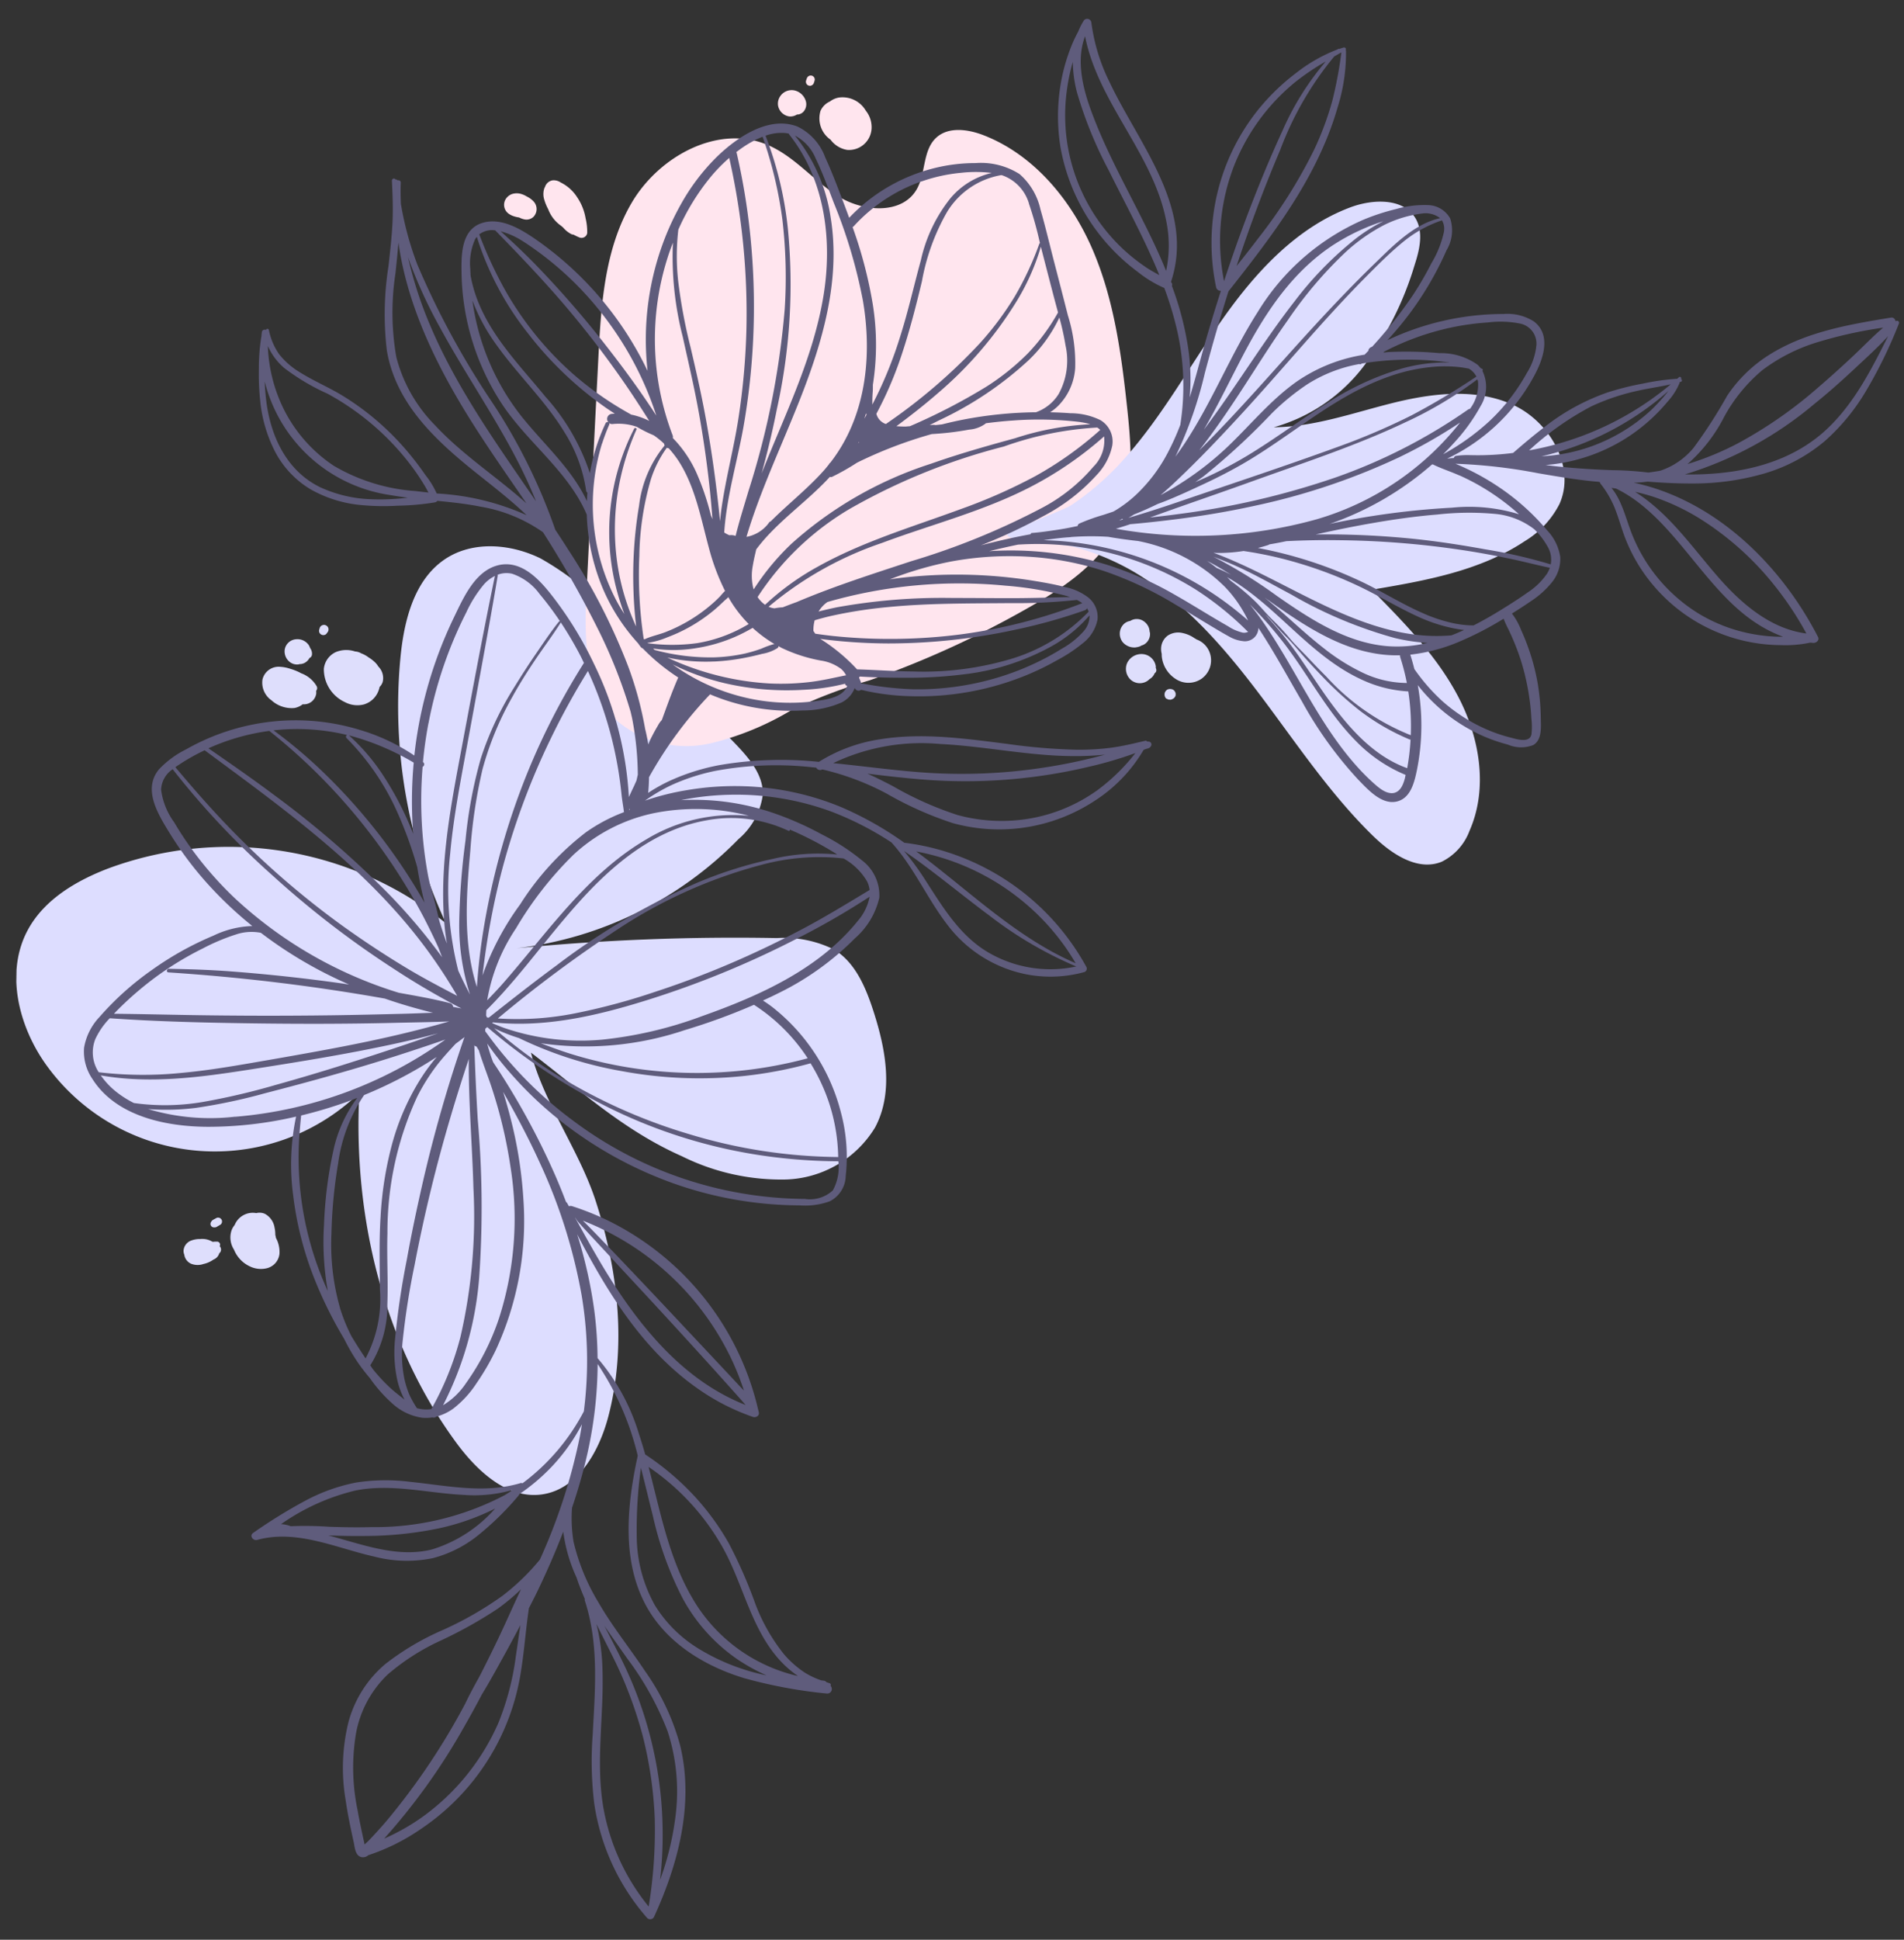 <svg xmlns="http://www.w3.org/2000/svg" xmlns:xlink="http://www.w3.org/1999/xlink" width="150.073" height="152.813" viewBox="0 0 150.073 152.813">
  <rect x="0" y="0" width="150.073" height="152.813" fill="#333333" stroke="none"/>
  <defs>
    <clipPath id="clip-path">
      <rect id="Rectangle_109814" data-name="Rectangle 109814" width="150.263" height="147.473" fill="none"/>
    </clipPath>
  </defs>
  <g id="Group_206833" data-name="Group 206833" transform="matrix(-0.017, 1, -1, -0.017, 150.073, 2.574)">
    <g id="Group_206832" data-name="Group 206832" clip-path="url(#clip-path)">
      <path id="Path_450883" data-name="Path 450883" d="M124.537,158.729a17.581,17.581,0,0,0,1.669-8.206A8.541,8.541,0,0,0,122,143.6c-2.8-1.441-6.2-.738-9.173.281-1.854.634-3.8,1.488-4.792,3.178a8.876,8.876,0,0,0-.831,4.52,177.965,177.965,0,0,0,1.15,20.495,29.246,29.246,0,0,0-8.892-17.332,5.578,5.578,0,0,0-3.537-1.858c-1.61-.016-2.933,1.2-4.072,2.339l-9.376,9.366a22.707,22.707,0,0,0-4.861,6.135c-1.113,2.375-1.308,5.354.184,7.511,1.666,2.407,4.865,3.149,7.782,3.385a40.6,40.6,0,0,0,20.9-3.936,27.347,27.347,0,0,0-3.858,26.7c1.007,2.494,2.511,4.951,4.889,6.208,3.377,1.785,7.673.646,10.725-1.651a16.362,16.362,0,0,0,1.718-24.662c9.711.348,19.677-2.216,27.413-8.1,2.2-1.676,4.4-4.092,3.967-6.827-.444-2.81-3.438-4.441-6.2-5.119-5.589-1.369-11.537-.591-16.98,1.276-3.971,1.363-7.638,4.213-11.6,5.3,2.919-3.986,6.009-7.4,7.976-12.075" transform="translate(-34.387 -63.984)" fill="#ddf"/>
      <path id="Path_450884" data-name="Path 450884" d="M53.6,117.049c-1.586-2.654-3.466-5.33-6.26-6.654-2.892-1.37-6.266-1.064-9.442-.669-4.242.527-8.534,1.176-12.433,2.925s-7.418,4.749-8.9,8.759c-.459,1.244-.65,2.808.281,3.753,1.027,1.043,2.808.738,4.085,1.455,2.011,1.131,1.833,4.186.637,6.159s-3.1,3.513-3.956,5.654c-1.579,3.931,1.058,8.54,4.749,10.621s8.111,2.275,12.346,2.418L53,152.09c3.658.124,7.828.041,10.262-2.692a8.493,8.493,0,0,0,1.523-7.436,22.672,22.672,0,0,0-2.682-6.174,41.249,41.249,0,0,1-2.457-6.131A76.674,76.674,0,0,0,53.6,117.049" transform="translate(-7.254 -49.022)" fill="#ffe5ee"/>
      <path id="Path_450885" data-name="Path 450885" d="M55.441,80.247c2.422-3.816,5.922-6.814,9.5-9.578S72.246,65.291,75.348,62c1.4-1.487,2.746-3.565,1.943-5.446a4.43,4.43,0,0,0-2.469-2.149c-3.355-1.418-7.309-.691-10.51,1.045s-5.8,4.378-8.35,6.981c-.779-4.182-1.614-8.5-4.035-12a7.288,7.288,0,0,0-2.955-2.672c-2.943-1.271-6.5.869-7.77,3.811s-.807,6.336.018,9.434,1.994,6.157,2.077,9.361a13.461,13.461,0,0,0-5.032-7.079,25.333,25.333,0,0,0-7.94-3.8c-1.2-.369-2.58-.668-3.656-.018-1.619.978-1.489,3.386-.8,5.146,1.641,4.172,5.154,7.322,8.856,9.85S42.453,79.083,45.858,82a21.855,21.855,0,0,1,3.854,4.23c.416.608,2.054,4.915,2.395,5,.514.123.669-4.355.844-5.116a18.91,18.91,0,0,1,2.49-5.862" transform="translate(-11.376 -21.236)" fill="#ddf"/>
      <path id="Path_450886" data-name="Path 450886" d="M125.118,101.851l.1.011c3.416-1.2,7.02-.939,10.571-.814a27.776,27.776,0,0,0,5.413-.21,17.536,17.536,0,0,0,8.936-4.3.338.338,0,0,0-.078-.572c-4.21-1.841-8.956-3.008-13.513-1.827a18.419,18.419,0,0,0-5.808,2.859c-1.8,1.243-3.485,2.651-5.362,3.775a16.5,16.5,0,0,1-4.741,2.042,11.4,11.4,0,0,1-2.679.165,41.6,41.6,0,0,0-4.266-1.134,32.981,32.981,0,0,0-7.088-.691,22.3,22.3,0,0,1,7.162-3.282l0,0,.115.022.008,0c3.723.737,7.956,1.1,11.429-.74,3.051-1.614,4.912-4.734,5.832-7.969a37.942,37.942,0,0,0,1.1-6.536.358.358,0,0,0-.61-.278.139.139,0,0,0-.2.061c-.027.09-.056.178-.083.268a.277.277,0,0,0-.114.209c-.008.073-.019.145-.027.218a6.3,6.3,0,0,1-.583,1.289,7.771,7.771,0,0,1-1.417,1.662,14.473,14.473,0,0,1-4.18,2.422,36.914,36.914,0,0,0-4.526,2.1,20.069,20.069,0,0,0-3.62,2.741,21.026,21.026,0,0,0-3.226,3.943c-.533.16-1.061.329-1.583.513a16.447,16.447,0,0,0-5.941,3.371,30.925,30.925,0,0,0-3.744.321,36.116,36.116,0,0,0-5.982,1.453c4.607-2.5,9.113-5.378,12.063-9.813a17.342,17.342,0,0,0,2.087-4.284c.071-.221-.089-.52-.359-.459-.129.03-.255.067-.383.1l-.067.017A22.164,22.164,0,0,0,96.2,98.8a21.173,21.173,0,0,0-1.993,4.58.387.387,0,0,0,.011.25l-.261.149-.081.086c-.709.284-1.412.582-2.106.9a58.029,58.029,0,0,0-8.8,5.029,13.761,13.761,0,0,1-1.46.492,25.285,25.285,0,0,0,2.413-1.971,29.656,29.656,0,0,0,3.466-3.76,31.442,31.442,0,0,0,4.849-9.02,30.037,30.037,0,0,0,1.6-10.071,5.705,5.705,0,0,0-.363-2.386,2.3,2.3,0,0,0-2.02-1.22,13.525,13.525,0,0,0-5,.467,15.4,15.4,0,0,0-8.189,5.531c-.182.244-.347.5-.513.757-.191-.4-.38-.794-.586-1.182a22.117,22.117,0,0,0-4.434-5.979,6.025,6.025,0,0,0-3.231-1.867,3.446,3.446,0,0,0-2.925,1.423,17,17,0,0,0-1.98,3.182,24.811,24.811,0,0,0-1.589,3.746,19.189,19.189,0,0,0-.923,7.4c-.016-.072-.036-.141-.051-.213a22.076,22.076,0,0,1-.451-3.933,21.761,21.761,0,0,1,1.207-7.73,24.494,24.494,0,0,1,2.342-4.76c1.914-1.793,4.358-2.881,6.4-4.509a10.288,10.288,0,0,0,3.848-6.542,10.041,10.041,0,0,0-.3-4.332.292.292,0,0,0-.383-.152,19.126,19.126,0,0,0-8.787,10.839,18.412,18.412,0,0,0-.771,3.684,26.622,26.622,0,0,0-2.7,4.968,21.8,21.8,0,0,0-1.537,7.762,22.507,22.507,0,0,0,.377,4.423,20.341,20.341,0,0,0,.891,3.334,13.59,13.59,0,0,1-1.253-2.05,16.079,16.079,0,0,1-1.174-3.4,26.045,26.045,0,0,1-.425-7.691c.008-.1.018-.206.027-.31a.336.336,0,0,0,.129-.476,20.812,20.812,0,0,1,1.82-5.106,27.669,27.669,0,0,0,2.237-5.257A13.724,13.724,0,0,0,61.585,62.75a11.955,11.955,0,0,0-4.08-3.794l-.045-.111c0-.009-.011-.011-.015-.019l0-.011q-.033-.1-.063-.2a.376.376,0,0,0-.281-.269.225.225,0,0,0-.211.089l-.035.06-.015.127,0,.056a.15.15,0,0,0,.006.021.1.1,0,0,0-.064.126c.225.9.465,1.8.6,2.725a19.232,19.232,0,0,1,.2,2.731,47.215,47.215,0,0,1-.368,5.454c-.364,3.308-.783,6.684-.193,9.993a12.608,12.608,0,0,0,1.862,4.8,28.75,28.75,0,0,0,.383,7.8,16.872,16.872,0,0,0,1.256,3.812,12.869,12.869,0,0,0,1.041,1.809l-.071-.019c-.391-.027-.782-.039-1.174-.038a31.789,31.789,0,0,1-6.606-4.7c.115-.287.224-.577.323-.87a16.382,16.382,0,0,0,.823-6.444,7.683,7.683,0,0,0-.681-3.057,2.121,2.121,0,0,0-1.143-1.012c0-.008,0-.015.006-.023a.314.314,0,0,0,.113-.488,18.369,18.369,0,0,0,.432-3.716,22.315,22.315,0,0,0-1.917-9.542,21.384,21.384,0,0,0-1.12-2.167A12.129,12.129,0,0,0,49.21,63.92,3.124,3.124,0,0,0,47.3,62.762a1.972,1.972,0,0,0-1.715.748,4.45,4.45,0,0,0-.791,1.817c-.2.821-.334,1.662-.456,2.5a38.078,38.078,0,0,0-.049,10.547c.036.27.084.54.127.81a27.483,27.483,0,0,1-1.5-4.853,25.366,25.366,0,0,1-.471-6.035,23.648,23.648,0,0,1,1.018-5.954,28.6,28.6,0,0,1,2.569-5.724c.535-.938,1.084-1.868,1.622-2.8.279-.485.561-.97.819-1.466a2.742,2.742,0,0,0,.331-1.063,1.06,1.06,0,0,0-1.058-1.214c1.861-1.271,3.846-2.39,5.739-3.537a30.942,30.942,0,0,0,6.082-4.54c.736-.744,1.934-1.837,1.677-3.011-.252-1.148-1.574-1.414-2.554-1.6a17.842,17.842,0,0,0-6.654.054,12.973,12.973,0,0,0,1.385-1.294A13.364,13.364,0,0,0,55.9,32.364a13.1,13.1,0,0,0,.7-2.1,2.649,2.649,0,0,0,0-2.01c-.444-.706-1.473-.57-2.188-.549a17.567,17.567,0,0,0-2.611.276,16.942,16.942,0,0,0-2.852.8q-.7.258-1.366.579a5.242,5.242,0,0,0-1.309.755c-.325-.5-.656-1-1-1.478a7.132,7.132,0,0,0-1.534-1.646,2.917,2.917,0,0,0-1.987-.606,3.863,3.863,0,0,0-2.077,1.066A18.373,18.373,0,0,0,36.2,31.518a19.2,19.2,0,0,0-1.268,2.353c-.132.293-.262.592-.38.9a41.839,41.839,0,0,1,.639-6.55c.242-1.579.486-3.168.593-4.763l.03-.1.1-.037A7.822,7.822,0,0,1,37.724,22.2c.666-.288,1.36-.5,2.04-.747a13.044,13.044,0,0,0,3.8-2.183A13.258,13.258,0,0,0,48.4,8.848a9.4,9.4,0,0,0-.234-2.268c0-.087.014-.173.016-.26,0-.233-.222-.491-.474-.355-4.973,2.669-9.436,7.062-11.3,12.481a16.016,16.016,0,0,0-.6,2.246l0,.019c-.011-.175-.017-.35-.034-.525-.018-.2-.046-.393-.071-.589l.015-.268c.063-1.071.094-2.143.071-3.216A19.981,19.981,0,0,0,34.9,10.4a13.066,13.066,0,0,0-2.638-4.717,16.466,16.466,0,0,0-4.01-3.18A36.292,36.292,0,0,0,22.912.01a.157.157,0,0,0-.182.24l0,0L22.7.294a.3.3,0,0,0-.24.362c.6,3.309,1.237,6.712,3.117,9.569a10.989,10.989,0,0,0,3.262,3.228,38.892,38.892,0,0,1,4.146,2.576,5.777,5.777,0,0,1,1.838,2.578c.063.317.118.636.163.957a25.432,25.432,0,0,0-.139,2.814c-.024,1.416-.089,2.842-.21,4.251-.03.353-.068.705-.109,1.057l0-.057a13.7,13.7,0,0,0-.651-3.039,13.847,13.847,0,0,0-3.244-5.315,14.059,14.059,0,0,0-1.272-1.153,5.062,5.062,0,0,0-1.487-.913l-.055,0-.029-.1c-.039-.116-.163-.088-.216-.009-.093-.057-.222.078-.14.166.044.046.085.095.128.142a18.142,18.142,0,0,0,.421,2.675,21.744,21.744,0,0,0,.743,2.776,17.067,17.067,0,0,0,2.848,4.982c.652.823,1.344,1.615,2.047,2.394.015.1.033.206.046.31q.135,1.032.174,2.074c.013.352.015.7.013,1.056a6.373,6.373,0,0,0,.078,1.061.221.221,0,0,0,.172.168c.014.175.034.349.054.524a15.112,15.112,0,0,0-6.36-6.6c-1.317-.729-3.425-1.572-4.551-.062a3.849,3.849,0,0,0-.555,2.391,21.375,21.375,0,0,0,2.223,9.139l-.01-.01a26.247,26.247,0,0,0-2.22-1.779,25.638,25.638,0,0,0-4.936-2.753,3.042,3.042,0,0,0-2.513-.242,2.066,2.066,0,0,0-1.02,1.8,8.047,8.047,0,0,0,.359,2.486,17.135,17.135,0,0,0,.884,2.555,18.353,18.353,0,0,0,7.379,8.181c3.368,2.076,7.112,3.459,10.452,5.582q.544.346,1.076.728a31.705,31.705,0,0,0-6.624-2.208q-3.256-.805-6.465-1.753c-4.466-3.4-9.1-6.858-14.6-8.343a14.192,14.192,0,0,0-4.517-.594l-.055.028c-.088-.071-.221.042-.188.155s.075.226.114.339l0,.1.048.047a12.48,12.48,0,0,0,1.912,3.232,16.924,16.924,0,0,0,3.04,3.015,16.684,16.684,0,0,0,8.49,3.342,17.02,17.02,0,0,0,5.447-.341.355.355,0,0,0,.279-.362l.025-.014q2.251.685,4.525,1.284c1.292.339,2.6.656,3.89,1.025a16.512,16.512,0,0,0-3.962.2,24.155,24.155,0,0,0-4.8,1.353.251.251,0,0,0-.3.081C14.8,55.592,9.773,60.175,4.9,62.562A14.786,14.786,0,0,1,.28,64.049a.332.332,0,0,0-.151.587,5.148,5.148,0,0,0,.889.434,11.179,11.179,0,0,0,1.634.693,14.031,14.031,0,0,0,2.405.6,15.318,15.318,0,0,0,5.1-.05,15.646,15.646,0,0,0,9.7-6.244,9.229,9.229,0,0,0,1.241-2.124,26.181,26.181,0,0,1,3.46-1.1A19.757,19.757,0,0,1,31.86,56.5a19.822,19.822,0,0,1,2.231.961A12.493,12.493,0,0,1,37.428,59.9a9.806,9.806,0,0,1,1.267,1.621c.031.049.057.1.087.151.091.259.183.518.272.777a14.988,14.988,0,0,0,.712,1.875.237.237,0,0,0,.194.129c.139.582.259,1.168.355,1.758.1.613.2,1.222.257,1.842a.092.092,0,0,0,.1.088c.259,1.318.588,2.625.941,3.913a42.609,42.609,0,0,0-2.372-4.86,15.107,15.107,0,0,0-3.34-4.186,4.739,4.739,0,0,0-2.3-1.171,1.956,1.956,0,0,0-2.011.967,5.357,5.357,0,0,0-.5,2.371c-.033.535-.046,1.07-.05,1.6a3.927,3.927,0,0,0-.515-.624,4.665,4.665,0,0,0-3-1.292,12.539,12.539,0,0,0-4.13.643q-2.108.575-4.211,1.161c-1.365.378-2.742.727-4.1,1.143A5.177,5.177,0,0,0,12.324,69.5a5.659,5.659,0,0,0-.809,3.475,13.389,13.389,0,0,0,.506,3.446,13.841,13.841,0,0,0,3.972,6.448q-.543.208-1.082.424c-1.224.492-2.465.977-3.654,1.549a4.349,4.349,0,0,0-2.377,2.216c-.853,2.284.953,4.789,2.486,6.316a16.532,16.532,0,0,0,3.849,2.805l0,0,0,0A21.186,21.186,0,0,0,17.5,97.234a22.006,22.006,0,0,0,10.821,1.315,26.573,26.573,0,0,0-10.23,9.021c-.786,1.189-1.695,2.755-1.193,4.23.57,1.671,2.653,1.588,4.088,1.536a19.348,19.348,0,0,0,10.047-3.295c3.057-2.062,5.273-5.37,8.692-6.893a16.318,16.318,0,0,0,5.755-1.346A15.238,15.238,0,0,0,49.8,98.921a3.269,3.269,0,0,0,.309-.235.184.184,0,0,0,.06-.115,16.07,16.07,0,0,0,2.258-2.848c1.1.463,2.238.843,3.369,1.235a1.926,1.926,0,0,0,.451.306c.285.164.577.316.871.461.2.1.411.185.619.271-.409.07-.817.161-1.22.267a28,28,0,0,0-4.909,1.425,48.287,48.287,0,0,0-9.068,4.851q-.8.526-1.582,1.069a44.625,44.625,0,0,0-10.072,5.228,64.893,64.893,0,0,1-10.62,5.993,24.972,24.972,0,0,1-4.78,1.384c-.555.033-1.111.05-1.668.038a.177.177,0,0,0-.161.257.116.116,0,0,0-.065.164c-.155.06-.065.289.089.279,1.131-.076,2.251-.14,3.385-.1s2.249.151,3.371.256a24.148,24.148,0,0,0,6.61.017c4.308-.794,7.191-4.149,9.727-7.453.988-1.287,1.973-2.592,3.074-3.785A19.866,19.866,0,0,0,38.259,115a6.751,6.751,0,0,0-1.432.911q-.738.526-1.433,1.107a21.483,21.483,0,0,0-2.547,2.508,20.876,20.876,0,0,0-2.14,2.982c-.657,1.111-1.136,2.317-1.8,3.422a6.063,6.063,0,0,1-1.39,1.661,5,5,0,0,1-1.9.85.12.12,0,0,0-.008.235.222.222,0,0,0,.182.32c.121.015.243.022.364.032l.009.006a15.562,15.562,0,0,0,2.545.147,19.955,19.955,0,0,0,2.482-.147,11.07,11.07,0,0,0,4.016-1.255,7.489,7.489,0,0,0,2.9-2.847,9.882,9.882,0,0,0,1.166-4.015,18.61,18.61,0,0,0,0-2.855,20.221,20.221,0,0,0-.312-2.928.316.316,0,0,0-.123-.195c.092-1.143.193-2.285.4-3.414a12.012,12.012,0,0,1,1.928-4.947l.012-.01a83.1,83.1,0,0,1,7.835-4.606,39.8,39.8,0,0,1,6.2-2.539c.171-.04.34-.088.512-.125a24.06,24.06,0,0,1,4.417-.519c.156.038.313.063.47.1.154.068.31.132.463.2.276.13.556.251.835.374a27.26,27.26,0,0,0-10.373,2.893,29.061,29.061,0,0,0-5.135,3.232c-1.358,1.072-3.123,2.614-2.553,4.56.518,1.771,2.626,2.635,4.144,3.339A33.4,33.4,0,0,0,54.06,115.6a32.863,32.863,0,0,0,4.868.814,15.526,15.526,0,0,0-1.948,4.331,17.279,17.279,0,0,0-.653,5.587,17.489,17.489,0,0,0,2.421,8.077,7.526,7.526,0,0,0,1.6,2.1c1.6,1.286,3.543.017,4.974-.892a27.586,27.586,0,0,0,4.224-3.312,30.608,30.608,0,0,0,3.026-3.354,7.571,7.571,0,0,0,.815,3.065,24.678,24.678,0,0,0,2.778,4.786,22.885,22.885,0,0,0,3.768,4.064,4.67,4.67,0,0,0,2.444,1.18,3.819,3.819,0,0,0,2.445-.693c2.933-1.927,3.659-5.88,3.622-9.13a30.527,30.527,0,0,0-.923-6.976,18.274,18.274,0,0,0,6.255.119,26.261,26.261,0,0,0,6.21-1.662,32.63,32.63,0,0,0,4.979-2.542,15.9,15.9,0,0,0,1.8-1.082,14.87,14.87,0,0,0,1.25-.994,11.373,11.373,0,0,0,1.993-1.828,4.4,4.4,0,0,0,1.059-2.325,3.172,3.172,0,0,0-.039-.839.277.277,0,0,0-.065-.294,3.949,3.949,0,0,0-.659-1.335,8.1,8.1,0,0,0-2.044-1.806,19.3,19.3,0,0,0-2.6-1.452,24.209,24.209,0,0,0-11.883-1.985,33.747,33.747,0,0,0-6.463,1.137c-.679.185-1.352.393-2.02.611,1.8-1.068,3.636-2.086,5.532-2.986a42.342,42.342,0,0,1,10.369-3.473,31.194,31.194,0,0,1,9.156-.332,16.7,16.7,0,0,1,5.754,4.747.141.141,0,0,0-.023.132c.908,2.838.3,5.807.053,8.7a15.288,15.288,0,0,0,.124,4.258,14.235,14.235,0,0,0,1.471,3.936,41.152,41.152,0,0,0,2.634,4.117c.226.324.643,0,.549-.325-.913-3.1.544-6.256,1.16-9.26a10.168,10.168,0,0,0,.045-4.59,9.52,9.52,0,0,0-1.806-3.479,23.1,23.1,0,0,0-3.25-3.211l-.108-.06a15.692,15.692,0,0,0-2.193-2.5,14.96,14.96,0,0,0-3.391-2.333c.31.045.62.087.93.141a45.252,45.252,0,0,1,9.782,2.991,17.726,17.726,0,0,1,2.908,2.906,27.259,27.259,0,0,1,2.8,4.713,20.781,20.781,0,0,0,2.719,4.412,9.048,9.048,0,0,0,4.624,2.834,15.063,15.063,0,0,0,6.188.114c1.094-.178,2.175-.425,3.253-.683.395-.094,1.044-.128,1.176-.6a.628.628,0,0,0-.154-.572,16.243,16.243,0,0,0-2.131-4.1,18.259,18.259,0,0,0-12.639-7.693c-1.618-.231-3.273-.315-4.9-.531-.457-.22-.91-.448-1.371-.66-1.539-.707-3.106-1.361-4.7-1.944a12.359,12.359,0,0,0,3.574-1.1c.57-.2,1.136-.435,1.694-.687m4.664-3.445a23.53,23.53,0,0,1,5.651-3.259,15.335,15.335,0,0,1,6.813-.719,22.549,22.549,0,0,1,4.9,1.116,30.092,30.092,0,0,0-3.736-.14,30.52,30.52,0,0,0-6.592.861,30.865,30.865,0,0,0-6.29,2.266c-1.124.55-2.221,1.156-3.326,1.743.876-.615,1.732-1.254,2.582-1.869m-.335,1.258a32.9,32.9,0,0,1,6.34-2.549,31.6,31.6,0,0,1,6.561-1.07,37.128,37.128,0,0,1,6.909.361,16.92,16.92,0,0,1-7.94,3.742c-3.54.623-7.135.032-10.7.219a16.3,16.3,0,0,0-3.542.534c.805-.412,1.6-.836,2.371-1.237m-.659-6.691a10.4,10.4,0,0,1-3.26,3.344,11.251,11.251,0,0,1-5.079,1.515,35.5,35.5,0,0,1-5.733-.227c1.273-.352,2.556-.677,3.821-1.019a26.933,26.933,0,0,0,6.37-2.427,13.755,13.755,0,0,0,4.758-4.411,14.455,14.455,0,0,0,1.229-2.323,16.606,16.606,0,0,1-2.105,5.548m-8.077-1.819c2.823-1.7,6.266-2.344,8.771-4.566a8.168,8.168,0,0,0,1.421-1.637,12.941,12.941,0,0,1-6.06,8.466c-3.121,1.881-6.723,2.605-10.208,3.585a18.788,18.788,0,0,1,6.077-5.848M71.771,65.967A17.809,17.809,0,0,1,74.4,64.023c-1.892,4.591-5.365,8.269-8.25,12.237-.115.158-.228.319-.342.48a18.636,18.636,0,0,1,5.96-10.773m-1.109,5.056a31.042,31.042,0,0,0,3.989-7.033l0-.044a9.707,9.707,0,0,1-.935,6.891c-1.274,2.322-3.527,3.713-5.664,5.147A21.673,21.673,0,0,0,65.786,77.7c1.522-2.293,3.274-4.454,4.875-6.674m-9.846-8.38a12.857,12.857,0,0,1,2.206,4.971,13.216,13.216,0,0,1-.133,5.9A26.549,26.549,0,0,1,60.7,78.658c-.328.659-.663,1.337-.953,2.031.155-1.473.3-2.947.391-4.426A42.068,42.068,0,0,0,58.918,63.29,30.825,30.825,0,0,0,57.767,59.6a15.362,15.362,0,0,1,3.048,3.041m-3.5,12.338c.112-3.479.81-6.918.774-10.4a22.576,22.576,0,0,0-.159-2.588c.113.384.221.769.322,1.157q.535,2.055.864,4.155a42.627,42.627,0,0,1,.488,8.516c-.114,2.523-.434,5.053-.639,7.581a16.134,16.134,0,0,1-1.65-8.417M36.91,19.058a17.619,17.619,0,0,1,1.639-3.625A23.474,23.474,0,0,1,44,9.228a25.5,25.5,0,0,1,3.451-2.341c-.313,2.828-2.262,5.163-4.317,7.018C40.818,16,38.17,17.86,36.523,20.576a14.838,14.838,0,0,1,.387-1.518m-.621,3.027c2.089-4.522,7.7-6.968,10.37-11.163a10.473,10.473,0,0,0,1.08-2.207,12.776,12.776,0,0,1-.163,2.335,12.55,12.55,0,0,1-1.592,4.426,12.971,12.971,0,0,1-6.366,5.385c-.733.288-1.493.516-2.206.854a5.2,5.2,0,0,0-1.169.725c.014-.119.034-.236.047-.354M30.5,13.657A12.678,12.678,0,0,1,26.761,10.7a13.976,13.976,0,0,1-2.214-4.134A34.583,34.583,0,0,1,23.26,1.25c.687.776,1.457,1.491,2.177,2.228Q26.8,4.874,28.1,6.336a34.2,34.2,0,0,1,4.482,6.232,22.875,22.875,0,0,1,1.684,3.913A12.469,12.469,0,0,0,30.5,13.657M29.389,6.6c-.957-1.153-1.976-2.252-3.02-3.328C25.579,2.456,24.782,1.6,23.918.843c2.68,1.291,5.42,2.618,7.49,4.791,2.538,2.664,3.484,6.29,3.651,9.882.018.387.024.774.026,1.162A28.787,28.787,0,0,0,29.389,6.6m.466,17.547A17.208,17.208,0,0,1,28.607,20.7c-.236-.916-.373-1.869-.6-2.791A23.854,23.854,0,0,1,33.4,28.984a23.005,23.005,0,0,1-3.546-4.838m3.794,3.088a22.825,22.825,0,0,0-3.277-6.862,22.076,22.076,0,0,0-1.839-2.289c.105.078.21.157.311.24a14.573,14.573,0,0,1,1.117.994A13.342,13.342,0,0,1,31.8,21.657a13.649,13.649,0,0,1,1.98,5.6c.029.247.049.5.066.743-.063-.257-.121-.515-.194-.77M2.311,44.306a32.641,32.641,0,0,1,3.83.652,23.887,23.887,0,0,1,3.867,1.365,39.7,39.7,0,0,1,7.069,4.3c.743.541,1.476,1.1,2.2,1.657-3.1-.971-6.17-2.054-9.192-3.279a25.615,25.615,0,0,1-7.449-4.136l-.33-.557M11.627,52.7A16.17,16.17,0,0,1,4.72,47.917a18.842,18.842,0,0,1-1.675-2.389,21.969,21.969,0,0,0,5.564,3.338c2.754,1.21,5.577,2.282,8.423,3.257,1.143.392,2.295.763,3.449,1.122a16.306,16.306,0,0,1-8.854-.547M1.38,64.525C6.607,63.4,10.5,59.042,15.738,57.9a9.551,9.551,0,0,1,4.016-.073c-.137.058-.275.116-.411.175-4.175,1.838-8.014,4.4-12.291,6.016-1.751.662-3.861,1.167-5.673.506m18.107-5.1a14.964,14.964,0,0,1-1.3,1.715A14.44,14.44,0,0,1,5.776,65.9a16.066,16.066,0,0,1-2.365-.442,10.021,10.021,0,0,0,2.409-.374,32.279,32.279,0,0,0,6.094-2.606c2.7-1.392,5.373-2.93,8.178-4.125-.191.361-.381.725-.6,1.069M49.741,98.189a6.308,6.308,0,0,0-.477-1.581,12.391,12.391,0,0,0-.923-1.868,12.571,12.571,0,0,0-1.248-1.726c-.226-.263-.466-.513-.711-.759-.1-.1-.22-.251-.351-.372a10.067,10.067,0,0,0,2.09-1.64,11.431,11.431,0,0,1,1.573,4.026,14.608,14.608,0,0,1,.076,3.89l-.029.029m-.312.308a33.921,33.921,0,0,1-6.5.457,22.8,22.8,0,0,1-6.074-.809,8.816,8.816,0,0,1-2.507-1.213.4.4,0,0,0,.036-.147,7.908,7.908,0,0,1,1.18-.922c2-1.271,4.392-1.734,6.634-2.387a17.3,17.3,0,0,0,3.348-1.323,5.4,5.4,0,0,0,.42.37,9.628,9.628,0,0,1,.751.78,12.478,12.478,0,0,1,2.147,3.475c.222.541.348,1.148.61,1.672l-.049.046M32.361,62.8a28.021,28.021,0,0,1,3.747,5.087,42.7,42.7,0,0,1,2.667,5.771c1.47,3.789,2.695,7.711,4.75,11.24a20.552,20.552,0,0,0,3.06,4.08,2.258,2.258,0,0,1-.6.6A21.96,21.96,0,0,1,38.95,82.49,48.743,48.743,0,0,1,33.8,70.374a26.237,26.237,0,0,1-1.621-7.335,1.469,1.469,0,0,1,.186-.237m14.325.668a14.15,14.15,0,0,1,3.775,5.888,24.237,24.237,0,0,1,1.173,7.867c.013,1.474-.072,2.945-.091,4.418a14.147,14.147,0,0,0-2.29,2.84c-.021.034-.041.071-.062.107.015-.134.03-.268.045-.4a42.794,42.794,0,0,0,.224-4.968,47.184,47.184,0,0,0-1.251-9.993,42.722,42.722,0,0,0-1.625-5.454.257.257,0,0,0-.166-.164,1.225,1.225,0,0,1,.268-.138m-.648.538a41.142,41.142,0,0,1,2.615,9.536,43.64,43.64,0,0,1,.3,9.959c-.042.494-.1.986-.162,1.476-.07.052-.14.1-.214.151a2.955,2.955,0,0,1-.844-.086c-.148-.475-.286-.954-.4-1.441a36.4,36.4,0,0,1-.749-4.428c-.356-3.145-.38-6.314-.463-9.475a44.443,44.443,0,0,0-.341-5.289,2.461,2.461,0,0,1,.257-.435.311.311,0,0,0,.006.031m4.01,30.155a12.462,12.462,0,0,0-1.64-4.238,10.234,10.234,0,0,0,1.243-1.738,6.459,6.459,0,0,0,.382,1.014,11.871,11.871,0,0,1,.4,1.26,13.1,13.1,0,0,1,.35,2.431,16.731,16.731,0,0,1-.5,4.717c-.039.043-.075.088-.114.131a10.872,10.872,0,0,0-.123-3.577M51.121,92.9a16.8,16.8,0,0,0-.379-2.6c-.084-.388-.182-.775-.289-1.157a3.285,3.285,0,0,0-.483-1.213.185.185,0,0,0-.148-.062c.042-.08.088-.158.128-.238a12.122,12.122,0,0,0,.949-3.1,3.523,3.523,0,0,1,.629-1.622,1.668,1.668,0,0,1,.5-.406c.211.964.456,1.907.584,2.89a19.212,19.212,0,0,1,.164,3.1,21.915,21.915,0,0,1-1.907,8.122,14.114,14.114,0,0,0,.248-3.72m-2.93-29.1a6.543,6.543,0,0,1,1.457,1.742A20.117,20.117,0,0,1,50.814,67.6a21.437,21.437,0,0,1,1.6,4.411,21.8,21.8,0,0,1,.625,5.185,25.77,25.77,0,0,1-.4,4.1,3.463,3.463,0,0,0-.444.182.41.41,0,0,0-.087-.061c.055-1.231.056-2.472.033-3.7a34.481,34.481,0,0,0-.328-4.365,18.75,18.75,0,0,0-2.344-7A10.98,10.98,0,0,0,46.985,63.4a1.782,1.782,0,0,1,1.206.4m-3.435,6.258a27.255,27.255,0,0,1,.727-4.825c.025-.091.055-.184.084-.278.055,1.407.127,2.814.158,4.222.035,1.646.039,3.292.07,4.939a46.845,46.845,0,0,0,.883,9.165c.108.492.232.984.365,1.473a2.607,2.607,0,0,1-.635-.525c-.047-.055-.088-.112-.129-.169a37.625,37.625,0,0,1-1.523-14m3.367-18.7a3.514,3.514,0,0,1-.465,1.1c-.264.483-.536.962-.811,1.439-.513.891-1.039,1.775-1.53,2.678a27.133,27.133,0,0,0-2.355,5.556,25.906,25.906,0,0,0-.9,9.253q-.3-1.125-.555-2.262a23.563,23.563,0,0,1,3.3-14.06A24.514,24.514,0,0,1,48,50.96a.319.319,0,0,0,.057-.092.686.686,0,0,1,.07.492M60.538,39.083c.185.573-.26,1.161-.606,1.572a16.165,16.165,0,0,1-1.217,1.287c-3.461,3.3-7.932,5.181-11.749,8-.366.27-.715.558-1.066.844a32.588,32.588,0,0,1,2.985-2.721c2.482-1.987,5.364-3.507,7.6-5.788a11.69,11.69,0,0,0,2.64-4c.105.023.213.038.317.065.419.108.947.3,1.093.751M14.87,37.6a1.9,1.9,0,0,1,.359-1.295c.477,2.007,2.179,3.613,3.581,5.013,1.7,1.7,3.478,3.337,5.279,4.935,3.262,2.894,6.64,5.672,9.757,8.726-1.433-1.085-2.935-2.078-4.453-3.04-1.98-1.254-4-2.447-5.929-3.772a32.313,32.313,0,0,1-5.415-4.443A14.1,14.1,0,0,1,15.84,40.7a9.337,9.337,0,0,1-.97-3.107m11.943,4.722-.027-.031a22.779,22.779,0,0,1-.222-6.726c.007-.068.017-.141.026-.211,0,.168,0,.335,0,.5a12.991,12.991,0,0,0,.523,3.232,22.367,22.367,0,0,0,2.866,5.927c1.25,1.932,2.658,3.756,3.907,5.689a32.9,32.9,0,0,1,2.467,4.556c-.161-.227-.323-.453-.492-.674a54.482,54.482,0,0,0-5.029-5.267,18.576,18.576,0,0,1-2.347-2.773,11.371,11.371,0,0,1-1.524-3.465c-.05-.2-.091-.4-.134-.593a.143.143,0,0,0-.016-.16m.845-9.09a56.891,56.891,0,0,1,3.14,5.057,52.823,52.823,0,0,1,2.577,5.752c1.561,4.069,3,8.188,4.475,12.289.5,1.376.975,2.753,1.406,4.146-.087-.157-.185-.306-.283-.456-.258-.626-.545-1.241-.854-1.844-.052-.131-.1-.263-.153-.393-.43-1.056-.931-2.083-1.429-3.109s-1.03-2.034-1.611-3.014c-2.306-3.885-5.569-7.242-7.15-11.534a14.036,14.036,0,0,1-.838-3.6,10.766,10.766,0,0,1-.01-1.829c.023-.291.068-.576.119-.861a1.552,1.552,0,0,1,.613-.6m2.6.6A43.081,43.081,0,0,1,35.8,44.217a62.639,62.639,0,0,1,3.064,12.165c.125.8.231,1.592.329,2.39-.205-.549-.413-1.1-.618-1.644-.784-2.1-1.546-4.208-2.342-6.3-1.542-4.053-2.949-8.163-4.878-12.056a30.684,30.684,0,0,0-3.478-5.616,1.308,1.308,0,0,1,.161-.055,3.111,3.111,0,0,1,2.175.6.233.233,0,0,0,.045.132M39.359,61c-.008-.022-.017-.042-.025-.063a.224.224,0,0,0,.047-.05c.03.1.057.2.087.305-.035-.061-.068-.124-.1-.184Zm.386-.713c-.115-1.1-.253-2.193-.407-3.283-.3-2.144-.687-4.277-1.186-6.385a52.373,52.373,0,0,0-4.032-11.4A39.952,39.952,0,0,0,31.3,34.457a22.353,22.353,0,0,1,7.814,11.18,35.616,35.616,0,0,1,1.012,15.8c-.124-.382-.249-.763-.383-1.142m7.887-26.438q.236.491.441.993c.616,5.822-2.833,11.112-5.116,16.214-.387.864-.754,1.748-1.067,2.648,0-.1.009-.194.008-.29a12.468,12.468,0,0,0-.189-2.073,30.43,30.43,0,0,1,.9-4.412,32.739,32.739,0,0,1,1.719-4.721c.715-1.575,1.6-3.065,2.295-4.652a12.741,12.741,0,0,0,.855-2.662c.062-.324.124-.683.157-1.047M43.084,51.489c.608-1.347,1.321-2.653,1.993-3.97a34.5,34.5,0,0,0,3.283-8.213,15.036,15.036,0,0,0,.339-2.574,10.191,10.191,0,0,1,.311,3.133c-.206,3.267-2.036,6.146-3.808,8.791a37.862,37.862,0,0,0-3,5.047c.269-.746.554-1.486.883-2.214m6.627-12.614a.418.418,0,0,0,.171-.023,17.348,17.348,0,0,1,2-.55,8.171,8.171,0,0,1-.667,3.308,15.931,15.931,0,0,1-1.95,3.273c-1.23,1.646-2.669,3.128-3.927,4.751l.235-.344c1.883-2.757,3.837-5.756,4.114-9.175a10.151,10.151,0,0,0,.023-1.241M42.531,54.218c.321-.659.69-1.3,1.073-1.928-.194.374-.366.758-.524,1.149q-.289.378-.55.779M58.593,38.16c-.967,2.857-3.417,4.936-5.786,6.653-1.315.953-2.678,1.837-3.953,2.846-.756.6-1.481,1.236-2.18,1.9.082-.089.159-.185.246-.271.476-.475,1-.9,1.462-1.387.508-.533,1.076-1,1.616-1.5q.759-.7,1.494-1.436a27.605,27.605,0,0,0,2.648-3.011,17.784,17.784,0,0,0,2.185-3.936.165.165,0,0,0,.011-.083c.422.018.843.044,1.263.091.33.037.663.081.993.135m-2.6-.237a17.959,17.959,0,0,1-4.5,6.729c-.5.519-1.01,1.025-1.525,1.528-.475.464-.929.969-1.432,1.4a18.471,18.471,0,0,0-1.455,1.4c-.483.517-1.035.962-1.514,1.483a19.139,19.139,0,0,0-1.492,1.852c-.1.1-.2.194-.29.3,2.1-3.868,6.03-6.574,7.853-10.656a9.911,9.911,0,0,0,.908-3.781,17.9,17.9,0,0,1,3.448-.254m-8.418-7.58c.374-.188.755-.361,1.141-.525a16.9,16.9,0,0,1,2.268-.781,19.412,19.412,0,0,1,2.407-.483q.565-.075,1.135-.114a5.3,5.3,0,0,1,1.236-.026c.731.132.385,1.2.272,1.686a12.2,12.2,0,0,1-.641,1.947,13.139,13.139,0,0,1-2.155,3.463,14.991,14.991,0,0,1-2.464,2.219q-.568.152-1.126.339A13.814,13.814,0,0,0,48.548,34.2s0-.009-.007-.013a25.539,25.539,0,0,0-1.848-3.421,8.421,8.421,0,0,0,.878-.423M44.6,28.915c.465.627.895,1.284,1.318,1.939.47.727.927,1.483,1.34,2.265,0,.109,0,.217,0,.327a8.389,8.389,0,0,1-.147,1.291,12.226,12.226,0,0,1-.77,2.449c-.673,1.6-1.57,3.088-2.3,4.658a33.589,33.589,0,0,0-2.591,8.378c-.077-.279-.158-.558-.255-.837l-.042-.057q-.123-.669-.276-1.331-.141-2.038-.147-4.083a70.072,70.072,0,0,1,.756-10.831q.233-1.526.532-3.04c.188-.953.419-1.9.6-2.851a2.238,2.238,0,0,1,.462.209A5.5,5.5,0,0,1,44.6,28.915m-2.249-1.791a40.173,40.173,0,0,0-1.1,5.183c-.3,1.826-.552,3.665-.717,5.508a68.386,68.386,0,0,0-.228,7.864l-.02-.081c-.366-1.541-.71-3.088-1-4.643-.3-1.592-.552-3.2-.709-4.808a22.37,22.37,0,0,1-.119-4.7,5.95,5.95,0,0,1,1.148-2.98,6.024,6.024,0,0,1,1.481-1.147,2.012,2.012,0,0,1,1.265-.194m-6.888,7.309a17.778,17.778,0,0,1,1.054-2.078,18.467,18.467,0,0,1,1.926-2.665,13.372,13.372,0,0,0-.428,5.284A62.349,62.349,0,0,0,39.46,44.6a24.326,24.326,0,0,0-4.82-7.986l0-.026-.011-.029c.328-.688.54-1.422.842-2.123m-11.674.711a20.384,20.384,0,0,1-.418-2.756,7.944,7.944,0,0,1,.049-2.546,1.609,1.609,0,0,1,1.636-1.3,5.007,5.007,0,0,1,2.23.71,15.415,15.415,0,0,1,3.875,2.912,18.2,18.2,0,0,1,2.65,3.582c-.3-.288-.6-.571-.912-.84a14.444,14.444,0,0,0-2.951-2.058,2.863,2.863,0,0,0-2.759-.083.1.1,0,0,0-.16.025c-.017.039-.029.079-.045.118a2.212,2.212,0,0,0-.272.251,4.994,4.994,0,0,0-.858,3.015,28.859,28.859,0,0,0-.023,3.938c.011.16.034.318.052.477l-.014-.012-.038-.03-.035-.037-.008-.023a20.813,20.813,0,0,1-2-5.346m-7.51.837a8.108,8.108,0,0,1,2.511.951A25.458,25.458,0,0,1,21.257,38.3a35.064,35.064,0,0,1,4.186,3.185l.02.054a.46.46,0,0,0,.131.175.259.259,0,0,0,.174.062l.314.294a12.85,12.85,0,0,0,2.2,5.3c1.5,2.055,3.525,3.626,5.293,5.431a24.373,24.373,0,0,1,3.846,5.165c-.35-.4-.714-.786-1.07-1.151-1.7-1.744-3.493-3.394-5.311-5.014-3.652-3.254-7.5-6.291-11.033-9.677-.959-.919-1.925-1.847-2.789-2.858a9.642,9.642,0,0,1-1.818-3.11,1.292,1.292,0,0,1,.887-.171m1.109,8.57a16.371,16.371,0,0,1-1.85-3.787,13.257,13.257,0,0,0,1.424,2.174,27.584,27.584,0,0,0,5.006,4.719c3.3,2.486,6.895,4.54,10.225,6.977-2.03-1.136-4.17-2.1-6.234-3.153-3.327-1.7-6.472-3.764-8.572-6.93M40.839,64.977a21.654,21.654,0,0,1-.069-2.938c.114-.722.2-1.451.274-2.176.007-.063.011-.126.018-.19a13.283,13.283,0,0,1,3.5-6.909,9.766,9.766,0,0,1,1.9-1.475,7.841,7.841,0,0,1,.712-.389,25.261,25.261,0,0,0-6.05,16.229c-.1-.619-.193-1.241-.254-1.865-.006-.1-.014-.191-.025-.287M35.28,63.3a13.661,13.661,0,0,1,3.284,3.955,57.031,57.031,0,0,1,4.394,10.27c1.054,3.021,2.078,6.065,3.379,8.989.134.361.281.717.425,1.073,0,.006,0,.01,0,.017a4.067,4.067,0,0,0,.088.618,1.488,1.488,0,0,1-.115.475,27.576,27.576,0,0,1-5.174-8.836c-1.542-3.915-2.649-8.025-4.669-11.739a28.379,28.379,0,0,0-4.025-5.634l.009,0a2.9,2.9,0,0,1,2.406.816m-3.5,1.028a4.453,4.453,0,0,1,.15-.742,22.352,22.352,0,0,0,1.2,5.91c.647,2.221,1.317,4.438,2.125,6.607a30.285,30.285,0,0,0,6.462,10.85,19.394,19.394,0,0,0,3.668,2.939l-.139.045A4.161,4.161,0,0,1,43.53,90c-.313-.046-.624-.107-.933-.173-.123-.026-.242-.054-.36-.075a13.115,13.115,0,0,1-1.116-.9c-1.667-1.5-3.019-3.318-4.7-4.812a.2.2,0,0,0,0-.162,18.353,18.353,0,0,0-1.154-1.959,34.2,34.2,0,0,1-2.351-5.845c-.039-.491-.086-.982-.152-1.47s-.151-.984-.25-1.473a2.491,2.491,0,0,0-.5-1.292.1.1,0,0,0-.024-.012c-.1-.706-.191-1.415-.249-2.126a26.882,26.882,0,0,1,.035-5.372M31.49,81.241c.1.055.2.109.3.166-.142-.047-.286-.089-.43-.131.045-.009.088-.024.132-.035m2.225.606.01.015-.089-.059c.011-.006.024-.01.035-.017.014.02.029.04.044.061m-4.127-15.72a3.469,3.469,0,0,1,1.47,1.771v.068a32,32,0,0,0,.675,5.646c.119.562.258,1.119.406,1.674.019.17.045.339.062.51l-.015.09c0,.12.013.24.017.36-.13-.248-.256-.5-.388-.746a27.58,27.58,0,0,0-4.826-6.939,11.356,11.356,0,0,0-3.425-2.389,21.575,21.575,0,0,1,2.186-.521,5.473,5.473,0,0,1,3.838.476m-7.569.487c.383-.108.766-.219,1.15-.329a15.779,15.779,0,0,1,3.273,2.334,18.98,18.98,0,0,1,2.657,3.2A47.339,47.339,0,0,1,32.324,77.8c.013.108.02.215.035.322.006.25,0,.5-.017.745-.844-1.1-1.717-2.18-2.646-3.212a30.448,30.448,0,0,0-7.2-6,17.812,17.812,0,0,0-4.481-1.928l.107-.029c1.3-.361,2.6-.719,3.9-1.084m-7.394,2.113a28.472,28.472,0,0,1,3.109-.925.077.077,0,0,0,.048.051,24.452,24.452,0,0,1,4.19,1.868,24.2,24.2,0,0,1,3.689,2.651,43.806,43.806,0,0,1,6.465,7.252l.055.077a1.145,1.145,0,0,1-.792.763,29.144,29.144,0,0,0-4.64-1.9c-1.924-.611-3.89-1.075-5.859-1.513a17,17,0,0,1-5.466-1.874,6.217,6.217,0,0,1-3-4.242c.01-.038.018-.076.03-.113a3.359,3.359,0,0,1,2.169-2.1m-1.6,8.473a12.962,12.962,0,0,1-.728-3.1,10.255,10.255,0,0,1-.028-2.4,6.02,6.02,0,0,0,2.022,3.2,11.972,11.972,0,0,0,4.965,2.272c1.977.509,3.977.915,5.936,1.5a32.349,32.349,0,0,1,5.478,2.126,9.769,9.769,0,0,1-1.041-.015c-.174-.008-.349,0-.523,0a20.138,20.138,0,0,0-6.3.11,34.506,34.506,0,0,0-6.085,1.7l-.066-.086a13.033,13.033,0,0,1-3.633-5.3m-1.663,8.388c1.128-.57,2.326-1.025,3.5-1.5A40.181,40.181,0,0,1,22.5,81.675c4.392-.829,9.165-.386,12.8,2.349.027.025.047.056.076.08l.065.032c.16.124.321.246.476.379,1.476,1.268,2.7,2.789,4.1,4.138a.149.149,0,0,0,.072.111,2.62,2.62,0,0,1,.247.188l.006.006a2.812,2.812,0,0,1,.918,1.576c-1.163-.321-2.308-.706-3.441-1.12-2.481-.907-4.909-1.949-7.381-2.879-4.6-1.732-9.538-3.1-14.479-2.2a13.253,13.253,0,0,0-6.369,2.923,3.558,3.558,0,0,1,1.774-1.669M9.4,88.032a2.469,2.469,0,0,1,.048-.3.141.141,0,0,0,.072-.031c3.529-2.894,8.326-3.562,12.727-2.9,4.9.733,9.391,2.9,13.993,4.623-1.684-.429-3.381-.81-5.092-1.116a45.364,45.364,0,0,0-14.257-.618,28.41,28.41,0,0,0-7.253,1.88A3.773,3.773,0,0,1,9.4,88.032M9.724,89.8a32.557,32.557,0,0,1,6.513-1.673,39.148,39.148,0,0,1,7.05-.3,64.478,64.478,0,0,1,14.373,2.615c1.178.328,2.354.678,3.544.951a.638.638,0,0,0-.026.063,1,1,0,0,0-.022.425,2.574,2.574,0,0,1-.209.412c-2.834-.132-5.716-.961-8.44-1.389a54.885,54.885,0,0,0-13.754-.4,52.857,52.857,0,0,0-7.694,1.311.332.332,0,0,0-.084.04c-.145-.183-.289-.368-.422-.561A7.947,7.947,0,0,1,9.724,89.8m1.715,2.6a55.543,55.543,0,0,1,13.59-1.582,54.831,54.831,0,0,1,6.93.511c2.329.322,4.618.888,6.95,1.193.385.05.772.087,1.159.116-2.823.326-5.631.762-8.416,1.329-1.768.36-3.518.791-5.268,1.233a41.5,41.5,0,0,1-5.21,1.063,17.911,17.911,0,0,1-4.021.052,18.047,18.047,0,0,1-4.185-2.471A13,13,0,0,1,11.438,92.4m7.854,4.7c-.371-.114-.739-.242-1.106-.376a25.252,25.252,0,0,0,7.4-.9c1.774-.422,3.541-.872,5.327-1.242s3.584-.677,5.39-.928q1.8-.251,3.608-.416l-.3.131a20.41,20.41,0,0,0-3.4,1.225,9.516,9.516,0,0,0-2.639,1.879.333.333,0,0,0-.207.014,21.162,21.162,0,0,1-14.079.609m-1.029,11.483a25.5,25.5,0,0,1,6.322-6.913A26,26,0,0,1,31.829,97.8c-1.929,1.3-3.785,2.71-5.585,4.175a78.906,78.906,0,0,0-6.048,5.449c-.929.931-1.816,1.9-2.672,2.891a6.025,6.025,0,0,1,.739-1.739m-.807,2.168c1.858-1.877,3.736-3.739,5.712-5.492a76.428,76.428,0,0,1,6.277-4.993c.922-.659,1.865-1.286,2.811-1.908a5.911,5.911,0,0,0-.445,1.3c-.008.039-.012.079-.019.118-.22.409-.445.816-.683,1.214a25.758,25.758,0,0,1-2.468,3.461,25.655,25.655,0,0,1-6.489,5.438,32.492,32.492,0,0,1-4.307,2.091c-.02.008-.026.024-.038.038a1.651,1.651,0,0,1-.35-1.268m.531,1.441a23.526,23.526,0,0,0,7.5-4.131,28.064,28.064,0,0,0,5.846-6.348c.137-.206.264-.417.4-.627.007.088.012.178.024.266a.4.4,0,0,0,.671.216.151.151,0,0,0,.064.223,15.28,15.28,0,0,0,3.959,1.178,16.881,16.881,0,0,0-5.964,3.606c-2.247,1.9-4.362,4.064-7.084,5.295a10.673,10.673,0,0,1-2.365.764c-.158.007-.316.022-.475.025a4.592,4.592,0,0,1-2.4-.344,1.56,1.56,0,0,1-.168-.123m14.245-3.9a18.8,18.8,0,0,1-9.189,4.156l-.027,0a14.809,14.809,0,0,0,3.417-1.923c2.371-1.746,4.371-3.962,6.873-5.533a11.721,11.721,0,0,1,4.5-1.748.256.256,0,0,0,.181-.108c.22.013.441.024.662.028-2.467,1.194-4.332,3.375-6.419,5.125m1.872-6.244a15.266,15.266,0,0,1-1.5-.537.137.137,0,0,0-.132.01.373.373,0,0,0,.073-.283,4.375,4.375,0,0,1,.185-1.9,10.622,10.622,0,0,0,.648-1.348,6.607,6.607,0,0,1,.641-.823l.1-.026a.3.3,0,0,0,.049-.022,9.149,9.149,0,0,0,4.779,1.933,33.286,33.286,0,0,0,6.819.319c.9-.047,1.8-.134,2.691-.251l-.07.036c-.5.24-1.019.457-1.542.651a17.918,17.918,0,0,1-3.329.878,18.709,18.709,0,0,1-6.816-.153,19.954,19.954,0,0,1-3.746-1.172c-.117-.05-.183.123-.074.179a17.872,17.872,0,0,0,13.658.872q.484-.16.958-.348c-.336.226-.679.442-1.035.639A16.307,16.307,0,0,1,34.1,102.042M51.41,96.177a19.176,19.176,0,0,0,1.407-4.141,21.722,21.722,0,0,0,.408-6.236,16.264,16.264,0,0,0-.533-3.233.167.167,0,0,0,.151-.117l.015-.047.034.008c.87.318,1.068,1.566,1.195,2.353a15.419,15.419,0,0,1-.294,6.185,15.974,15.974,0,0,1-2.383,5.228M25.1,115.011c3.547-1.995,6.859-4.381,10.444-6.31,1.042-.561,2.108-1.077,3.2-1.537-4.445,3.157-8.824,6.431-13.842,8.635a31.273,31.273,0,0,1-5.212,1.779,37.09,37.09,0,0,0,5.414-2.567m7.756.241a11.832,11.832,0,0,1-5.3,3.117,20.359,20.359,0,0,1-6.585.177c-.809-.07-1.618-.142-2.429-.193,5.093-.8,9.863-3.276,14.162-6.1,2.1-1.382,4.147-2.869,6.206-4.335-2.069,2.4-3.757,5.135-6.056,7.335M26.879,128.5a4.936,4.936,0,0,0,1.688-1.3,17.064,17.064,0,0,0,1.98-3.465,20.65,20.65,0,0,1,4.621-5.909,19.257,19.257,0,0,1,1.621-1.287c.3-.21.6-.409.907-.6.162-.1.336-.191.5-.291-.033.347-.065.692-.1,1.03a14.719,14.719,0,0,1-1.871,6.453,11.535,11.535,0,0,1-4.161,3.906,12.136,12.136,0,0,1-5.188,1.467M38.8,120.113a10.364,10.364,0,0,1-.873,4.066c-1.187,2.57-3.75,3.89-6.441,4.333a17.427,17.427,0,0,1-1.824.193,11.968,11.968,0,0,0,8.787-10.075c.072-.45.127-.9.177-1.355.017.121.036.242.049.362a17.535,17.535,0,0,1,.125,2.477m71.579-5.9a2.733,2.733,0,0,1-.054,1.12,8.377,8.377,0,0,1-.993.586,7.01,7.01,0,0,1-1.343.451,9.745,9.745,0,0,1-2.872.183,59.724,59.724,0,0,1-6.07-.843A120.432,120.432,0,0,1,87.3,113.064c-1.526-.422-3.044-.875-4.555-1.347,3.4-.034,6.8-.39,10.2-.541a42.273,42.273,0,0,1,11.7.823,23.353,23.353,0,0,1,5.747,2.209m-17.877.965c2.043.43,4.094.829,6.155,1.163a62.887,62.887,0,0,0,6.258.817,10.342,10.342,0,0,0,3.263-.246,6.406,6.406,0,0,0,1.478-.585c-.3.386-.586.783-.91,1.147a13.832,13.832,0,0,1-1.454,1.395l-.3.209-.023-.023a8.844,8.844,0,0,0-4.785-1.246c-1.86-.039-3.718.115-5.579.089a25.385,25.385,0,0,1-10.839-2.169,15.731,15.731,0,0,1-2.446-1.473c-.618-.455-1.187-.965-1.758-1.474q-.266-.349-.54-.691a110.484,110.484,0,0,0,11.476,3.086m10.064,6.346a18.277,18.277,0,0,1-5.828.789,38.773,38.773,0,0,1-5.614-.437,12.545,12.545,0,0,1-5.4-1.955,33.867,33.867,0,0,0-3.1-5.673,15.083,15.083,0,0,0,2.2,1.509,19.131,19.131,0,0,0,4.675,1.884,27.861,27.861,0,0,0,5.8.821c1.9.088,3.8,0,5.707-.045a9.961,9.961,0,0,1,5.456,1.036l-.22.153c-.494.344-1,.672-1.508.992a14,14,0,0,1-2.165.927m-42.562,13.5a15.8,15.8,0,0,1-1.222-2.077c4.431-6.208,8.866-12.639,14.913-17.4a40.15,40.15,0,0,1,4.09-2.829c-.695,1.384-1.388,2.765-2.169,4.108q-1.494,2.569-3.184,5.009A66.917,66.917,0,0,1,64.751,131c-1.472,1.47-3.019,2.861-4.587,4.229-.054-.071-.106-.142-.156-.214M92.619,82.859a2.661,2.661,0,0,1,.705,2.186,30.786,30.786,0,0,1-5.832,18.338,31.415,31.415,0,0,1-3.541,4.159q-.988.971-2.057,1.857c-.44.364-.893.71-1.346,1.058-.068,0-.136,0-.2,0l-.13-.155a46.367,46.367,0,0,0,6.149-9.617,40.6,40.6,0,0,0,3.514-11.614,42.948,42.948,0,0,0,.434-6.612,3.8,3.8,0,0,1,2.308.4m-2.643-.384a41.488,41.488,0,0,1-1.6,11.764,43.11,43.11,0,0,1-4.812,11.051,38.477,38.477,0,0,1-3.271,4.475,13.831,13.831,0,0,0,.738-1.968,30.778,30.778,0,0,0,2.467-8.147,33.473,33.473,0,0,0,.213-9.705,32.732,32.732,0,0,0-1.08-5.166,14.91,14.91,0,0,1,2.821-1.412,14.443,14.443,0,0,1,4.527-.891M78.106,89.313a14.289,14.289,0,0,1,4.138-4.3,33.6,33.6,0,0,1-.05,18.745c-.232.778-.5,1.547-.779,2.31a24.558,24.558,0,0,0-1.227-11.333,48.535,48.535,0,0,0-2.087-5.42ZM71.4,81.281c3.824,3,6,7.65,7.661,12.1a31.863,31.863,0,0,1,1.988,7.834,18.6,18.6,0,0,1-.759,7.66c-.114.357-.251.706-.4,1.051l-.055-.065c.366-4.048-.642-8.119-1.9-11.942a73.9,73.9,0,0,0-5.025-11.755,59.758,59.758,0,0,0-3.473-5.814,4.052,4.052,0,0,1,1.96.933m-3.142-.723a2.049,2.049,0,0,1,.651-.2c1.1,1.76,2.21,3.5,3.208,5.32s1.935,3.694,2.787,5.6q1.29,2.88,2.321,5.867a50.386,50.386,0,0,1,1.8,6.288,23.359,23.359,0,0,1,.5,6.047,101.342,101.342,0,0,1-7.127-9.244,38.2,38.2,0,0,1-5.312-11.284,17.364,17.364,0,0,1-.625-6.5,4.953,4.953,0,0,1,1.8-1.9m-2.165,2.5.063-.1a15.555,15.555,0,0,0,.434,5.09,33.011,33.011,0,0,0,1.971,5.9,53.432,53.432,0,0,0,6.718,11c1.358,1.781,2.773,3.519,4.19,5.252,0,.052-.012.1-.017.157a.4.4,0,0,0-.141.053c-.142,0-.283-.008-.424-.01-.443-.432-.9-.849-1.362-1.252-.8-.7-1.62-1.364-2.452-2.019-1.641-1.291-3.3-2.553-4.877-3.928-3.01-2.63-5.736-5.792-6.541-9.821a10.586,10.586,0,0,1,.7-6.546c.032-.07-.038-.116-.1-.1a26.566,26.566,0,0,1,1.836-3.672m-2.9,7.053c.01-.046.023-.092.034-.138a13.171,13.171,0,0,0,1.984,8.032c2.158,3.566,5.434,6.2,8.65,8.766.951.758,1.9,1.515,2.832,2.3.486.411.952.841,1.416,1.274a14.426,14.426,0,0,1-5.7-2.17,27.985,27.985,0,0,1-5.876-4.43,13.313,13.313,0,0,1-3.388-6.287,16.784,16.784,0,0,1,.045-7.348m-.346,9.265a.333.333,0,0,0,.084,0l.011.033c-.034,0-.067,0-.1,0a.3.3,0,0,0,.006-.039m.262.451a13.317,13.317,0,0,0,1.642,2.976,22,22,0,0,0,5.768,5.084,21.639,21.639,0,0,0,5.642,2.865,60.5,60.5,0,0,1-8.047-1.324,57.167,57.167,0,0,1-10.639-3.706,57.715,57.715,0,0,1-5.435-2.866,30.418,30.418,0,0,1,9.678-2.814c.466-.055.926-.152,1.391-.215m-11.7,3.353a54.731,54.731,0,0,0,10.306,4.89,58.164,58.164,0,0,0,11.132,2.711c1.4.194,2.815.328,4.229.4-3.429,1.165-7.164.965-10.738.7a40.4,40.4,0,0,1-6.43-.854,24.6,24.6,0,0,1-5.722-2.249c-1.031-.545-2.025-1.152-3-1.785s-1.912-1.316-2.9-1.916a.078.078,0,0,0-.05-.009,28.41,28.41,0,0,1,2.563-1.574c.2-.11.411-.21.616-.316m-6.929,5.77a4.429,4.429,0,0,1,1.561-2.186,24.139,24.139,0,0,1,2.119-1.642.069.069,0,0,0,.023.086c.821.635,1.706,1.2,2.572,1.774s1.754,1.124,2.651,1.654a24.944,24.944,0,0,0,5.634,2.537,35.956,35.956,0,0,0,6.506,1.105,55.167,55.167,0,0,0,6.272.384,17.913,17.913,0,0,0,5.854-.945q-.916.507-1.861.954a26.068,26.068,0,0,1-9.227.794c-2.352-.174-4.684-.545-7.008-.934s-4.674-.78-7.012-1.168c-2.636-.438-5.272-.876-7.915-1.271a.089.089,0,0,0-.07.018,1.945,1.945,0,0,1-.1-1.16m11.89,6.4a32.846,32.846,0,0,1-5.962-1.615c-.961-.361-1.907-.767-2.83-1.218a9.756,9.756,0,0,1-2.25-1.371,2.887,2.887,0,0,1-.655-.833c4.733.9,9.487,1.688,14.235,2.5,4.512.768,9.106,1.525,13.689.964.366-.045.73-.108,1.093-.174-.573.225-1.154.427-1.739.618l-.022.006c-.618.155-1.235.311-1.848.484-.374.105-.745.22-1.117.332-.172.038-.342.082-.514.118a32.4,32.4,0,0,1-8.649.593.217.217,0,0,0-.353-.049l-.022.029q-1.534-.118-3.056-.379m3.114,1.106a33.3,33.3,0,0,0,5.606-.054,24.83,24.83,0,0,0-4.846,2.644,15.833,15.833,0,0,0-2.818,2.55c0-.013,0-.025.008-.038a20.076,20.076,0,0,1,2.05-5.1m-2.089,5.291a.154.154,0,0,0,.244.034,19.654,19.654,0,0,1,5.423-3.932,31.342,31.342,0,0,1,4.66-1.813q1.4-.251,2.78-.62c-.936.554-1.855,1.137-2.747,1.756a45.884,45.884,0,0,0-7.525,6.542,38.428,38.428,0,0,0-3.1,3.828,16.849,16.849,0,0,1,.265-5.795m-.21,6.122A46.385,46.385,0,0,1,71.7,115.434c.771-.414,1.551-.812,2.343-1.185q.371-.146.737-.3a45.734,45.734,0,0,0-5,4.383,76.372,76.372,0,0,0-7.614,9.155c-1.22,1.691-2.377,3.425-3.532,5.16a17.14,17.14,0,0,1-1.454-4.783m13.17,2.562a28.09,28.09,0,0,1-3.755,3.4q-1.011.761-2.09,1.424a5.553,5.553,0,0,1-2.553,1.072,2.042,2.042,0,0,1-1.623-.884,64.084,64.084,0,0,0,8.269-8.052,73.454,73.454,0,0,0,7.158-9.644,59.5,59.5,0,0,0,3.028-5.38c-.037.219-.073.438-.114.657a.343.343,0,0,0-.292.265c-.317,1.326-.527,2.686-.746,4.033a33.29,33.29,0,0,1-7.28,13.108m7.328,7.251a24.861,24.861,0,0,1-3.282-4.862,16.207,16.207,0,0,1-1.145-2.6,3.83,3.83,0,0,1-.159-1.946A33.325,33.325,0,0,0,76,123.535c.379-.748.725-1.513,1.049-2.286-.029.224-.062.447-.09.671q-.526,4.281-.781,8.591c-.1,1.651-.125,3.3-.127,4.954,0,.18.275.223.285.035a154.795,154.795,0,0,1,1.771-17.086c.412-1.253.759-2.528,1.049-3.816.046.806.093,1.611.127,2.415.079,1.847.154,3.694.211,5.541q.172,5.633.172,11.27c0,1.971-.013,3.941,0,5.912-.058-.054-.119-.108-.176-.162a24.893,24.893,0,0,1-1.811-1.9m3.951,3.471a5.926,5.926,0,0,1-1.605-1.084c.2-3.729.222-7.467.211-11.2s-.076-7.5-.231-11.242c-.059-1.434-.1-2.876-.184-4.313.956,3.109,1.7,6.283,2.351,9.467.391,1.905.756,3.816,1.121,5.726.372,1.948.731,3.9.945,5.875a29.987,29.987,0,0,1,.055,6.483,2.838,2.838,0,0,1-2.663.291m2.908-.453c.607-3.834.036-7.724-.622-11.52-.678-3.91-1.369-7.826-2.282-11.689q-.394-1.666-.862-3.314c.294.8.588,1.6.875,2.4q.915,2.565,1.776,5.149t1.637,5.194a53.663,53.663,0,0,1,1.371,5.383,17.695,17.695,0,0,1,.239,5.747,8.032,8.032,0,0,1-.751,1.262,6.175,6.175,0,0,1-1.38,1.385m3.072-10.636a17.027,17.027,0,0,1-.488,6.87c.029-.4.04-.8.038-1.2a18.607,18.607,0,0,0-.2-2.627,44.642,44.642,0,0,0-1.243-5.393c-.989-3.584-2.042-7.153-3.247-10.67-.332-.968-.669-1.935-1.019-2.9-.067-.184-.136-.368-.2-.551a33.1,33.1,0,0,1,6.366,16.47m1.347-5.091c-.513-.033-1.026-.07-1.538-.115a35.15,35.15,0,0,0-1.052-3.358c-.13-.35-.269-.7-.411-1.042a10.563,10.563,0,0,0,4.218,1.823,32.857,32.857,0,0,0,5.819.63,21.777,21.777,0,0,0,5.217-.389c-.049.023-.1.049-.146.071a25.2,25.2,0,0,1-12.107,2.379m-6.726-14.086c.982-.329,1.938-.735,2.92-1.068a37.564,37.564,0,0,1,6.1-1.535,25.659,25.659,0,0,1,11.849.706,19.263,19.263,0,0,1,5.178,2.52,5.729,5.729,0,0,1,1.769,1.779,26.492,26.492,0,0,0-10.075-2.672,78.563,78.563,0,0,0-12.469.322q-2.935.226-5.875.371l.018-.006a.157.157,0,0,0,.1-.169l.324-.2c.051-.016.1-.029.153-.046m23.483-20.1a21.55,21.55,0,0,1,2.778-1.187c-.1.108-.208.216-.312.316q-.737.711-1.471,1.423-1.493,1.448-2.984,2.9-2.941,2.846-5.853,5.723-.817.811-1.631,1.627c-.252.253-.5.5-.749.764-.051.054-.1.107-.156.159a21.711,21.711,0,0,1,10.379-11.722M95.125,103.1a2.168,2.168,0,0,0,.475-.373c.253-.228.5-.462.744-.7l1.473-1.416,2.994-2.876q2.95-2.831,5.934-5.625.84-.784,1.684-1.565l.844-.781c.118-.109.241-.217.361-.327-1.924,5.178-6.463,8.819-11.043,11.642-1.143.7-2.308,1.376-3.476,2.042Zm26.3,10.839c.746,2.755-.312,5.527-.962,8.216.022-.977.023-1.954-.006-2.931a28.871,28.871,0,0,0-.7-5.786,18.663,18.663,0,0,0-1.634-4.4,10.857,10.857,0,0,1,3.3,4.9m-4.764-6.19.072.062c.11.167.226.331.329.5a21.961,21.961,0,0,1,2.691,10.441c.05,1.11.05,2.22.031,3.33a27.676,27.676,0,0,0,.008,3.041,2.482,2.482,0,0,0-.151.764,17.153,17.153,0,0,1-2.746-5.808c-.62-2.854.116-5.718.2-8.583a10.96,10.96,0,0,0-.44-3.752m13-.542a21.287,21.287,0,0,1,5.327,1.285,18.021,18.021,0,0,1,7.527,5.865,16.88,16.88,0,0,1,1.763,2.992,49.322,49.322,0,0,0-8.851-6.119q-1.309-.723-2.644-1.395c-.972-.573-1.976-1.1-2.966-1.626q-1.263-.671-2.541-1.313c.794.11,1.59.2,2.385.311m-1.412,1.363q1.6.73,3.179,1.508c.693.375,1.393.736,2.108,1.061a53.2,53.2,0,0,1,9.36,6.057q.53.44,1.045.9.268.238.531.482c.031.029.168.177.292.3l-.314.076c-.285.068-.57.136-.855.2-.51.117-1.021.228-1.534.328a16.359,16.359,0,0,1-6.046.223,8.549,8.549,0,0,1-4.67-2.417,17.778,17.778,0,0,1-2.752-4.153,34.326,34.326,0,0,0-2.583-4.438,16.3,16.3,0,0,0-1.556-1.8c1.258.572,2.539,1.1,3.794,1.674" transform="translate(0 0)" fill="#5f5c7c"/>
      <path id="Path_450887" data-name="Path 450887" d="M90.927,98.08a1.773,1.773,0,0,0-2.047-.533,1.734,1.734,0,0,0-.989,1.038c-.035.056-.067.113-.1.171a2.587,2.587,0,0,0-.387.934,1.5,1.5,0,0,0,.22,1.174,1.3,1.3,0,0,0,1,.508,1.569,1.569,0,0,0,.451-.057,1.971,1.971,0,0,0,.256-.015,2.389,2.389,0,0,0,1.678-1.086,1.823,1.823,0,0,0-.079-2.134" transform="translate(-39.154 -43.657)" fill="#dedefc"/>
      <path id="Path_450888" data-name="Path 450888" d="M92.594,105.844a1,1,0,0,0-.1-.107.944.944,0,0,0-.263-.289,1.1,1.1,0,0,0-.211-.114.286.286,0,0,0-.283-.126c-.046.008-.094.028-.142.042s-.068,0-.1,0a1.14,1.14,0,0,0-.966,1.028,1.252,1.252,0,0,0,.695,1.227,1.16,1.16,0,0,0,1.347-.3,1.081,1.081,0,0,0,.025-1.36" transform="translate(-40.566 -47.146)" fill="#dedefc"/>
      <path id="Path_450889" data-name="Path 450889" d="M87.763,107.276a1.119,1.119,0,0,0-.1-.352c-.012-.024-.031-.04-.045-.063a.8.8,0,0,0-.172-.329.951.951,0,0,0-.8-.336.762.762,0,0,0-.144.035,1.117,1.117,0,0,0-.3.065,1.09,1.09,0,0,0-.592.578.956.956,0,0,0,.087.9.933.933,0,0,0,.208.449,1.036,1.036,0,0,0,.689.351,1.091,1.091,0,0,0,.76-.217,1.2,1.2,0,0,0,.416-1.08" transform="translate(-38.329 -47.589)" fill="#dedefc"/>
      <path id="Path_450890" data-name="Path 450890" d="M96.258,102.982a.369.369,0,0,0,.027-.067.411.411,0,0,0-.007-.051c0-.012.007-.022.006-.034a.21.21,0,0,0-.015-.11c0-.012-.012-.02-.015-.031s-.009-.03-.012-.04l0,.008a.115.115,0,0,1-.008-.019v0l-.055-.092a.311.311,0,0,0-.038-.038h0a.322.322,0,0,0-.043-.041h0l-.045-.028a.264.264,0,0,0-.142-.05H95.8a.686.686,0,0,0-.106.03h0l-.092.054a.421.421,0,0,0-.129.17,1.1,1.1,0,0,0-.031.119.042.042,0,0,0,0,.012.789.789,0,0,0,0,.125l.03.106a.318.318,0,0,0,.094.132.217.217,0,0,0,.087.066.325.325,0,0,0,.159.056.486.486,0,0,0,.122,0h.012l.007,0a.589.589,0,0,0,.1-.03.278.278,0,0,0,.188-.2l.013-.023s0-.01,0-.016" transform="translate(-42.768 -45.883)" fill="#dedefc"/>
      <path id="Path_450891" data-name="Path 450891" d="M96.133,217.02a1.746,1.746,0,0,0-.951-1.039,1.924,1.924,0,0,0-.435-.135.945.945,0,0,0-.4-.237,1.283,1.283,0,0,0-1.206.365,1.655,1.655,0,0,0-.261.2,2.768,2.768,0,0,0-.435.565,2.306,2.306,0,0,0-.318.6,1.054,1.054,0,0,0-.14.485,2.172,2.172,0,0,0,.069,1.509,1.637,1.637,0,0,0,1.332.93,2.851,2.851,0,0,0,2.6-1.7,2.087,2.087,0,0,0,.147-1.546" transform="translate(-41.177 -96.604)" fill="#dedefc"/>
      <path id="Path_450892" data-name="Path 450892" d="M97.672,226.764a1.5,1.5,0,0,0-.308-.661.983.983,0,0,0-.852-1.05,1,1,0,0,0-.224.009.326.326,0,0,0-.4-.014,2.347,2.347,0,0,0-.972,1.242c-.014.026-.032.051-.045.078a4.218,4.218,0,0,0-.276.737,3.018,3.018,0,0,0-.15.8,1.31,1.31,0,0,0,1.015,1.4,1.692,1.692,0,0,0,1.63-.732,2.373,2.373,0,0,0,.58-1.811" transform="translate(-42.325 -100.825)" fill="#dedefc"/>
      <path id="Path_450893" data-name="Path 450893" d="M92.442,226.85c-.006-.03-.016-.058-.024-.087a.852.852,0,0,0-.085-.358.9.9,0,0,0-.405-.407.337.337,0,0,0-.25-.194.744.744,0,0,0-.493.12c-.023.013-.036.024-.054.036l-.017.006-.014.008.013-.008a1.282,1.282,0,0,0-.2.1,1.083,1.083,0,0,0-.447,1.025.978.978,0,0,0,.816.864,1.061,1.061,0,0,0,1-.437.927.927,0,0,0,.16-.669" transform="translate(-40.538 -101.188)" fill="#dedefc"/>
      <path id="Path_450894" data-name="Path 450894" d="M91.715,226.024l.006,0-.077.046h0c.023-.014.047-.028.071-.041" transform="translate(-41.069 -101.288)" fill="#dedefc"/>
      <path id="Path_450895" data-name="Path 450895" d="M89.138,223.782a.443.443,0,0,0-.045-.076l-.061-.06-.007,0-.013-.01-.027-.02-.054-.04a.356.356,0,0,0-.173-.071h-.1a.359.359,0,0,0-.168.072.4.4,0,0,0-.135.238.4.4,0,0,0,.073.264.358.358,0,0,0,.145.11l.065.02.031.01.016,0a.367.367,0,0,0,.189.024.33.33,0,0,0,.157-.068.367.367,0,0,0,.126-.223.333.333,0,0,0-.025-.173" transform="translate(-39.595 -100.159)" fill="#dedefc"/>
      <path id="Path_450896" data-name="Path 450896" d="M176.725,229.854a1.306,1.306,0,0,0-1.137-.865,2.325,2.325,0,0,0-1.227.3,2.448,2.448,0,0,0-.243.054,2.615,2.615,0,0,0-.568.069,1.5,1.5,0,0,0-1.068.773,1.04,1.04,0,0,0-.049.686,1.542,1.542,0,0,0,.969,1.69,1.34,1.34,0,0,0,.458.247,1.761,1.761,0,0,0,1.477-.228,2.469,2.469,0,0,0,1.3-1.271,2,2,0,0,0,.092-1.456" transform="translate(-77.257 -102.617)" fill="#dedefc"/>
      <path id="Path_450897" data-name="Path 450897" d="M178.259,238.749a2.154,2.154,0,0,0-.372-.824l0,0a.745.745,0,0,0-.5-.445.353.353,0,0,0-.193-.125.384.384,0,0,0-.368.1.243.243,0,0,0-.358.189,2.54,2.54,0,0,0,.022.357c-.008.022-.018.043-.025.065a1.545,1.545,0,0,0-.179.92,1.936,1.936,0,0,0,.168.8.915.915,0,0,0,.764.51.773.773,0,0,0,.324-.065.918.918,0,0,0,.709-.559,1.425,1.425,0,0,0,.014-.921" transform="translate(-78.995 -106.36)" fill="#dedefc"/>
      <path id="Path_450898" data-name="Path 450898" d="M173.966,237.852c0-.009,0-.017,0-.026a.317.317,0,0,0-.025-.116.927.927,0,0,0-.062-.1l-.027-.045-.106-.175a.231.231,0,0,0-.091-.076.24.24,0,0,0-.115-.041h-.083a.236.236,0,0,0-.11.042.157.157,0,0,0-.062.049.228.228,0,0,0-.067.1c-.007.027-.014.053-.021.08a.31.31,0,0,0,.023.16l.1.177.026.045a.961.961,0,0,0,.062.1.314.314,0,0,0,.089.077l.022.014a.631.631,0,0,0,.067.039q.038.012.076.02h.073a.2.2,0,0,0,.1-.037.136.136,0,0,0,.055-.042.2.2,0,0,0,.059-.086c.007-.025.014-.05.02-.076a.658.658,0,0,0,0-.081" transform="translate(-77.614 -106.329)" fill="#dedefc"/>
      <path id="Path_450899" data-name="Path 450899" d="M15.93,149.081a1.781,1.781,0,0,0-1.821-1.9,2.078,2.078,0,0,0-1.291.477,2.128,2.128,0,0,0-1,2.142,1.617,1.617,0,0,0,.323.7,1.458,1.458,0,0,0,.752.729,2.043,2.043,0,0,0,2.254-.829,2.031,2.031,0,0,0,.783-1.322" transform="translate(-5.282 -65.958)" fill="#ffe5ee"/>
      <path id="Path_450900" data-name="Path 450900" d="M12.817,157.272a.7.7,0,0,0-.3-.551.887.887,0,0,0-.7-.138,1.209,1.209,0,0,0-.9.939,1.089,1.089,0,0,0,.473,1.1,1.048,1.048,0,0,0,.7.169,1.051,1.051,0,0,0,.885-.9.968.968,0,0,0-.165-.618" transform="translate(-4.885 -70.16)" fill="#ffe5ee"/>
      <path id="Path_450901" data-name="Path 450901" d="M9.55,155.661l-.043-.073-.058-.057a.255.255,0,0,0-.079-.044l-.024-.009L9.3,155.46c-.041-.015-.086-.023-.128-.034l-.049-.012a.237.237,0,0,0-.124.012.234.234,0,0,0-.109.052l-.057.058a.235.235,0,0,0-.052.112.162.162,0,0,0-.01.084.238.238,0,0,0,.023.121l.041.07a.311.311,0,0,0,.129.1l.046.019a.437.437,0,0,0,.045.018l.047.013.024.007.05.013a.247.247,0,0,0,.127.01.343.343,0,0,0,.082-.024.236.236,0,0,0,.1-.07.243.243,0,0,0,.07-.1c.007-.027.014-.055.021-.082a.309.309,0,0,0-.023-.164" transform="translate(-3.929 -69.645)" fill="#ffe5ee"/>
      <path id="Path_450902" data-name="Path 450902" d="M28.446,187.53a4.708,4.708,0,0,0-1.163.148,4.22,4.22,0,0,0-1.651.7,3.231,3.231,0,0,0-1.131,1.311.974.974,0,0,0-.158.627.755.755,0,0,0,.545.606c.017.009.028.022.045.03a1.43,1.43,0,0,0,.965,0,3.709,3.709,0,0,0,.719-.312c.031-.013.065-.026.095-.04a2.778,2.778,0,0,0,1.2-1c.045-.051.084-.105.126-.158a.047.047,0,0,0,.01-.008,2.08,2.08,0,0,0,.517-.674.872.872,0,0,0,.031-.157,4.833,4.833,0,0,0,.21-.458.452.452,0,0,0-.36-.616" transform="translate(-10.905 -84.039)" fill="#ffe5ee"/>
      <path id="Path_450903" data-name="Path 450903" d="M28.113,195.042a.882.882,0,0,0-1.188.007,1.8,1.8,0,0,0-.368.5l-.016.031c-.013.022-.024.045-.036.069a1.831,1.831,0,0,0-.142.321,1.239,1.239,0,0,0-.016.774.97.97,0,0,0,.348.473.859.859,0,0,0,.741.134.869.869,0,0,0,.491-.367,1.581,1.581,0,0,0,.193-.438,2.243,2.243,0,0,0,.073-.369,1.511,1.511,0,0,0,.15-.454.8.8,0,0,0-.231-.683" transform="translate(-11.783 -87.304)" fill="#ffe5ee"/>
    </g>
  </g>
</svg>
